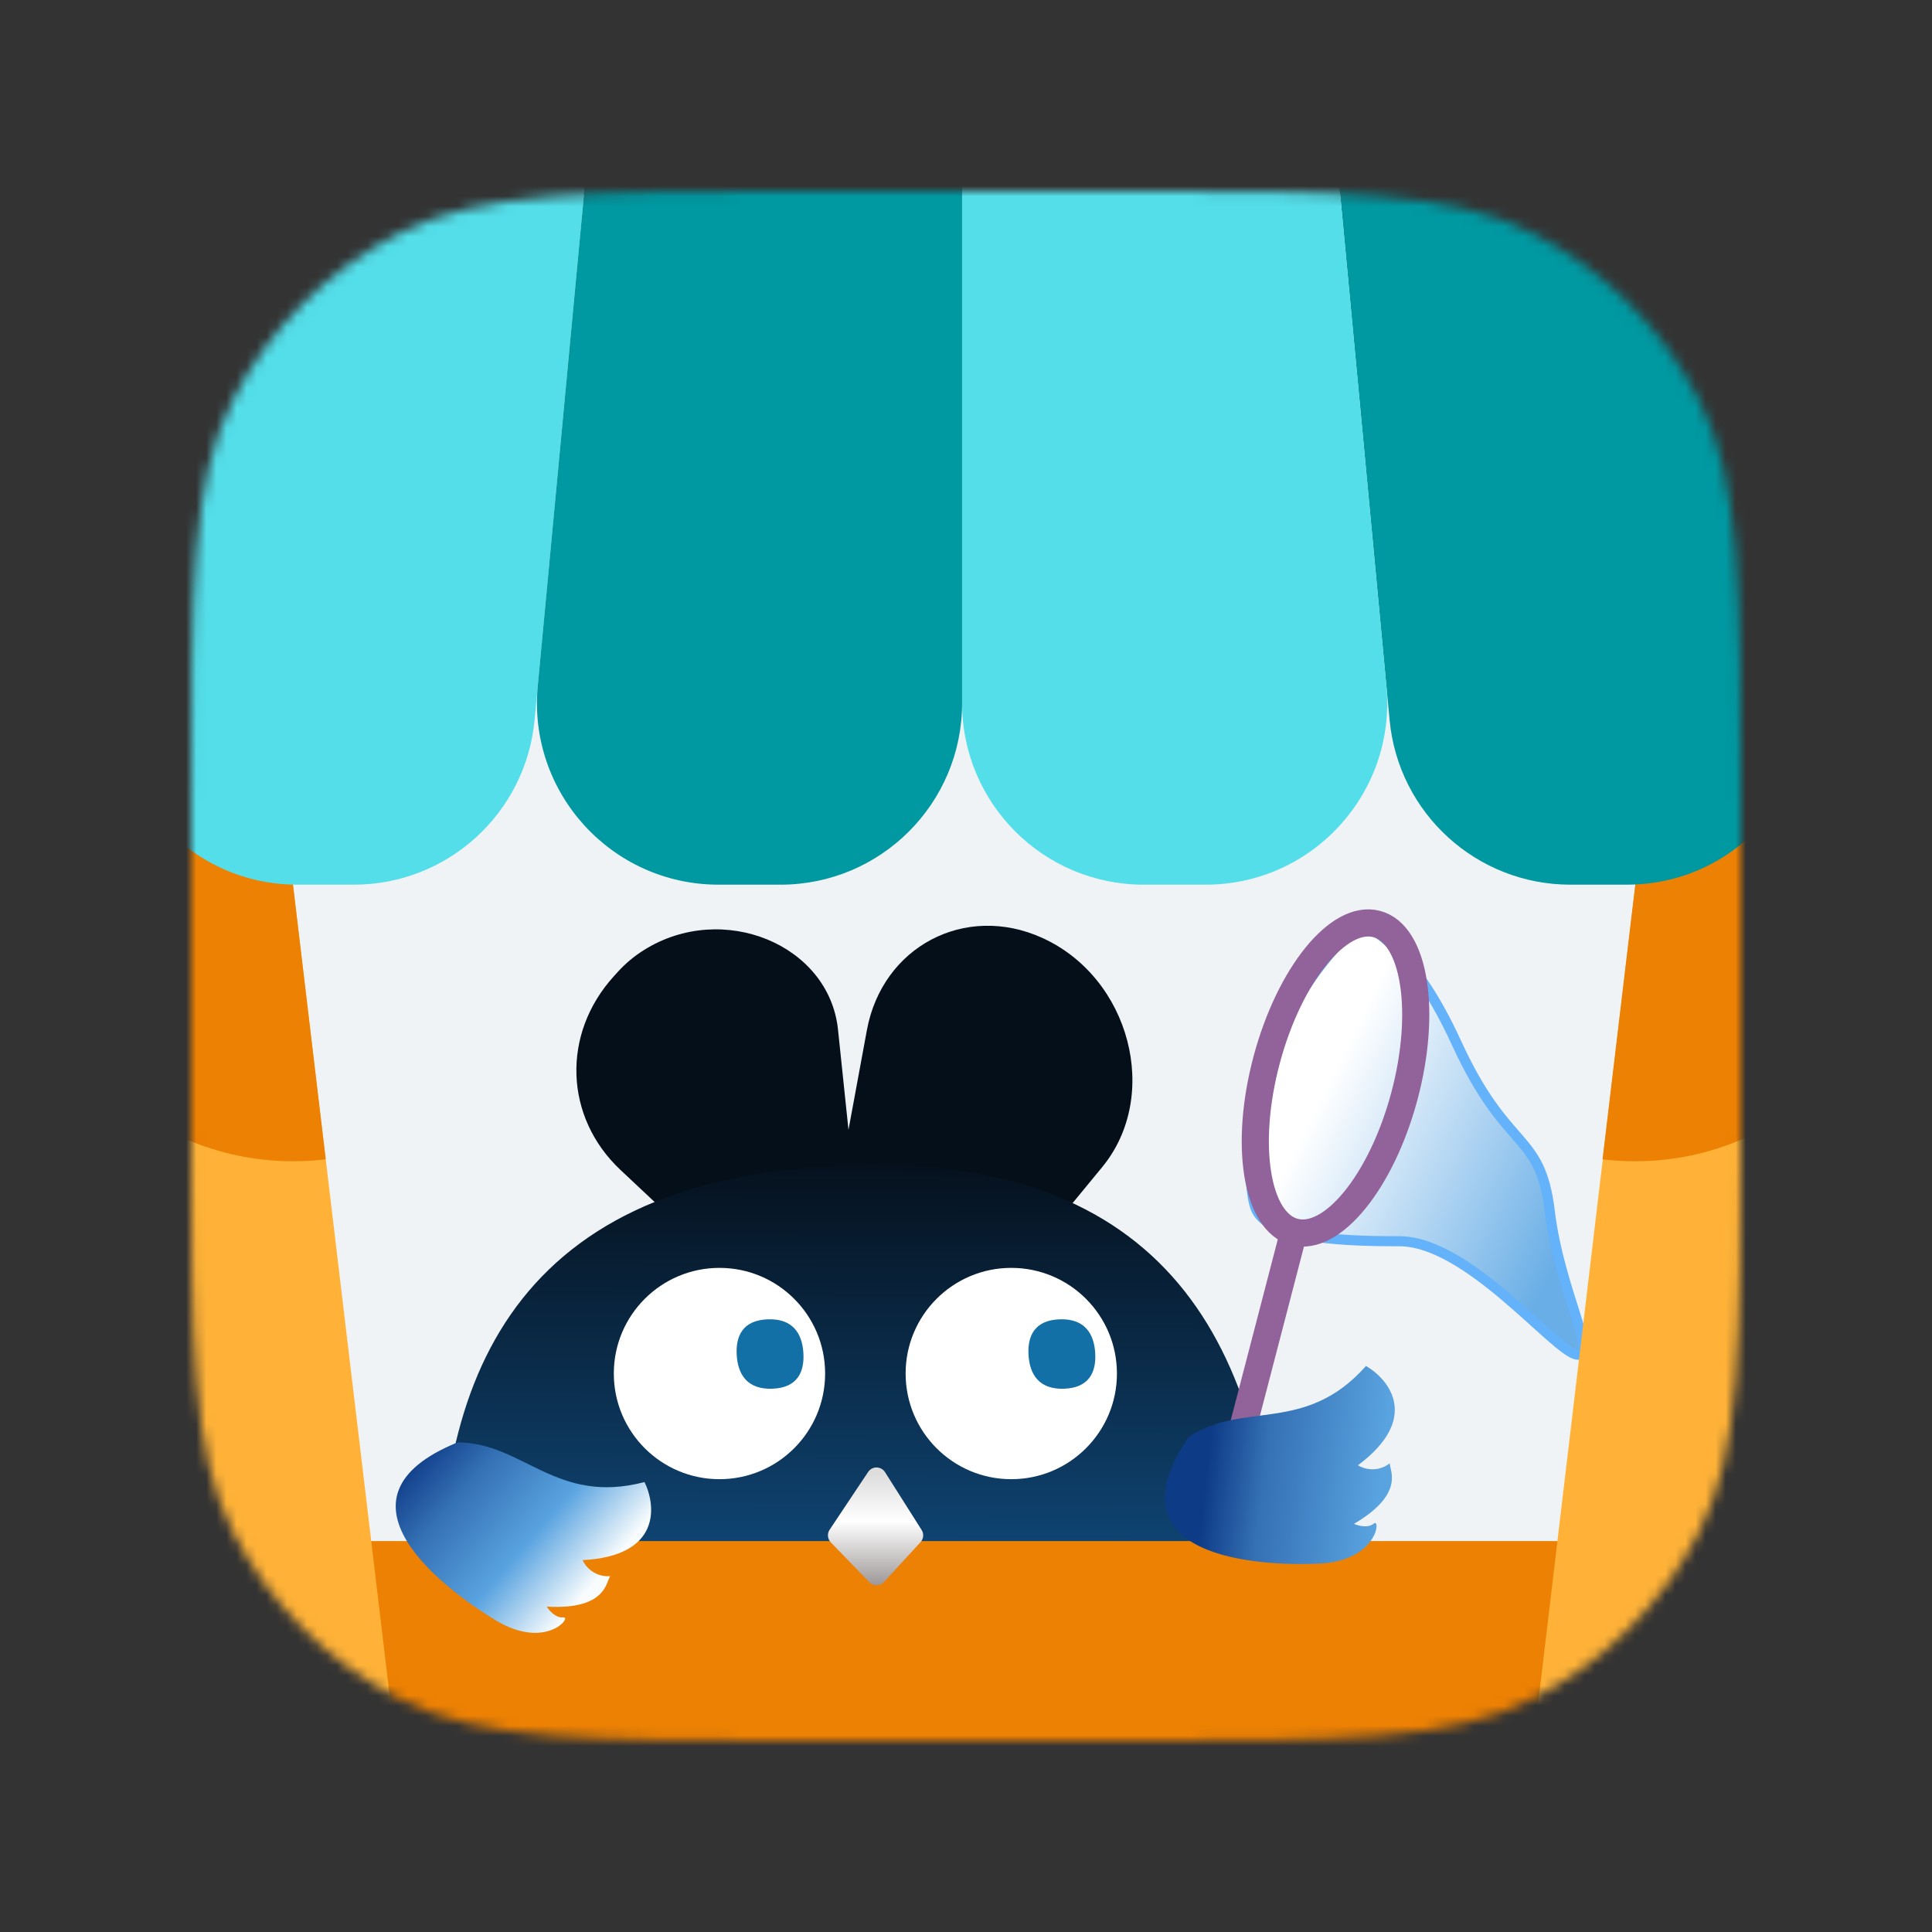 <svg xmlns="http://www.w3.org/2000/svg" width="192" height="192" fill="none" viewBox="0 0 192 192"><rect x="0" y="0" width="192" height="192" fill="#333333" stroke="none"/><g clip-path="url(#clip0_2101_3688)"><mask id="mask0_2101_3688" style="mask-type:alpha" width="154" height="154" x="19" y="19" maskUnits="userSpaceOnUse"><path fill="#EFF3F5" d="M19 79.8C19 58.518 19 47.877 23.142 39.748C26.785 32.598 32.598 26.785 39.748 23.142C47.877 19 58.518 19 79.8 19H112.2C133.482 19 144.123 19 152.252 23.142C159.402 26.785 165.215 32.598 168.858 39.748C173 47.877 173 58.518 173 79.8V112.2C173 133.482 173 144.123 168.858 152.252C165.215 159.402 159.402 165.215 152.252 168.858C144.123 173 133.482 173 112.2 173H79.8C58.518 173 47.877 173 39.748 168.858C32.598 165.215 26.785 159.402 23.142 152.252C19 144.123 19 133.482 19 112.2V79.8Z"/></mask><g mask="url(#mask0_2101_3688)"><path fill="#EFF3F5" d="M19 79.8C19 58.518 19 47.877 23.142 39.748C26.785 32.598 32.598 26.785 39.748 23.142C47.877 19 58.518 19 79.8 19H112.2C133.482 19 144.123 19 152.252 23.142C159.402 26.785 165.215 32.598 168.858 39.748C173 47.877 173 58.518 173 79.8V112.2C173 133.482 173 144.123 168.858 152.252C165.215 159.402 159.402 165.215 152.252 168.858C144.123 173 133.482 173 112.2 173H79.8C58.518 173 47.877 173 39.748 168.858C32.598 165.215 26.785 159.402 23.142 152.252C19 144.123 19 133.482 19 112.2V79.8Z"/><path fill="#050F1A" d="M109.539 115.98C115.382 108.877 112.31 97.16 103.568 93.202V93.202C95.909 89.735 87.683 94.067 86.15 102.375L77.858 147.302C76.947 152.238 80.174 157.321 84.94 158.457V158.457C89.437 159.528 93.636 156.672 94.437 151.998L97.581 133.639C98.025 131.051 99.091 128.681 100.679 126.75L109.539 115.98Z"/><path fill="#050F1A" d="M83.279 102.316C82.394 93.858 71.807 89.517 64.001 94.41V94.41C63.025 95.023 62.146 95.756 61.394 96.588L60.986 97.038C55.796 102.776 56.087 111.032 61.663 116.268L72.187 126.147C73.677 127.546 74.832 129.209 75.582 131.036L80.659 143.405C82.874 148.799 90.813 149.802 94.785 145.188V145.188C96.932 142.694 97.143 139.28 95.311 136.656L87.386 125.304C86.069 123.417 85.261 121.271 85.028 119.034L83.279 102.316Z"/><path fill="url(#paint0_linear_2101_3688)" d="M126.994 159.234C128.137 184.253 120.512 204.926 87.479 206.434C54.445 207.943 44.968 188.051 43.826 163.031C42.684 138.012 50.308 117.339 83.341 115.831C116.375 114.322 125.852 134.214 126.994 159.234Z"/><path fill="url(#paint1_linear_2101_3688)" stroke="#64B2F9" d="M144.732 103.615C140.709 94.833 136.58 92.086 135.018 91.811C123.312 102.548 123.632 117.653 124.852 120.239C126.071 122.825 132.229 123.369 139.057 123.353C145.885 123.337 154.439 134.213 156.679 134.617C158.919 135.022 154.965 128.27 154.011 120.338C153.057 112.405 149.761 114.592 144.732 103.615Z"/><path stroke="#92629A" stroke-linecap="round" stroke-width="2.696" d="M121.595 149.236L128.484 122.764"/><ellipse stroke="#92629A" stroke-linecap="round" stroke-width="2.696" rx="7.076" ry="15.837" transform="matrix(-0.966 -0.259 -0.259 0.966 132.723 107.129)"/><circle cx="100.5" cy="136.5" r="10.5" fill="#fff"/><circle cx="71.5" cy="136.5" r="10.5" fill="#fff"/><path fill="#1370A7" d="M105.741 138.01C103.247 138.094 102.333 136.577 102.214 134.672C102.096 132.767 102.818 131.195 105.313 131.111C107.808 131.027 108.721 132.544 108.84 134.45C108.958 136.355 108.236 137.927 105.741 138.01Z"/><path fill="#1370A7" d="M76.741 138.01C74.247 138.094 73.333 136.577 73.214 134.672C73.096 132.767 73.818 131.195 76.313 131.111C78.808 131.027 79.721 132.544 79.84 134.45C79.958 136.355 79.236 137.927 76.741 138.01Z"/><rect width="201.223" height="54.441" x="-5" y="153.149" fill="#ED8103" rx="7.189"/><rect width="27.07" height="115.199" x="-1.497" y="59.806" fill="#FFB237" transform="rotate(-6.799 -1.497 59.806)"/><path fill="#ED8103" d="M-1.497 59.806L25.383 56.601L32.37 115.213V115.213C17.525 116.983 4.056 106.383 2.286 91.538L-1.497 59.806Z"/><rect width="27.07" height="115.199" fill="#FFB237" transform="matrix(-0.993 -0.118 -0.118 0.993 193.127 59.806)"/><path fill="#ED8103" d="M193.127 59.806L166.247 56.601L159.259 115.213V115.213C174.105 116.983 187.574 106.383 189.344 91.538L193.127 59.806Z"/><path fill="#0098A1" d="M164.588 4H131.745L138.098 71.561C138.97 80.832 146.753 87.918 156.066 87.918H161.664C173.315 87.918 181.913 77.042 179.224 65.706L164.588 4Z"/><path fill="#53DEE9" d="M26.635 4H59.477L53.124 71.561C52.252 80.832 44.469 87.918 35.157 87.918H29.559C17.908 87.918 9.31 77.043 11.999 65.706L26.635 4Z"/><path fill="#53DEE9" d="M131.745 4H95.611V69.871C95.611 79.838 103.691 87.918 113.658 87.918H119.813C130.447 87.918 138.776 78.769 137.78 68.181L131.745 4Z"/><path fill="#0098A1" d="M59.478 4H95.612V69.871C95.612 79.838 87.532 87.918 77.565 87.918H71.41C60.776 87.918 52.447 78.769 53.442 68.181L59.478 4Z"/><path fill="url(#paint2_linear_2101_3688)" d="M82.447 152.024L86.275 146.281C86.676 145.678 87.564 145.689 87.952 146.3L91.59 152.047C91.832 152.429 91.788 152.925 91.482 153.258L87.846 157.218C87.457 157.642 86.791 157.651 86.391 157.237L82.56 153.273C82.233 152.935 82.186 152.415 82.447 152.024Z"/><path fill="url(#paint3_linear_2101_3688)" d="M64.049 147.285C55.24 149.599 51.969 143.344 45.469 143.344C31.969 148.844 44.198 157.959 49.229 161.004C54.26 164.05 56.909 160.625 55.981 160.732C55.24 160.817 54.575 160.055 54.336 159.663C60.295 160.008 60.229 157.159 60.639 156.642C59.027 156.738 58.14 155.615 57.899 155.042C65.655 154.642 65.231 149.704 64.049 147.285Z"/><path fill="url(#paint4_linear_2101_3688)" d="M135.751 135.748C129.716 142.57 123.519 139.191 118.117 142.805C109.955 154.883 125.187 155.658 131.062 155.392C136.937 155.126 137.234 150.806 136.523 151.411C135.954 151.894 134.978 151.63 134.561 151.437C139.705 148.411 138.066 146.08 138.12 145.422C136.833 146.398 135.472 145.958 134.952 145.616C141.176 140.971 138.078 137.102 135.751 135.748Z"/></g></g><defs><linearGradient id="paint0_linear_2101_3688" x1="83.222" x2="83.04" y1="114.268" y2="154.607" gradientUnits="userSpaceOnUse"><stop stop-color="#050F1A"/><stop offset="1" stop-color="#0F4574"/></linearGradient><linearGradient id="paint1_linear_2101_3688" x1="132.5" x2="157.963" y1="106.5" y2="119.046" gradientUnits="userSpaceOnUse"><stop stop-color="#fff"/><stop offset="1" stop-color="#69AEE6"/></linearGradient><linearGradient id="paint2_linear_2101_3688" x1="87" x2="87" y1="145" y2="158" gradientUnits="userSpaceOnUse"><stop offset=".11" stop-color="#DEDDDD"/><stop offset=".476" stop-color="#fff"/><stop offset="1" stop-color="#979190"/></linearGradient><linearGradient id="paint3_linear_2101_3688" x1="38.469" x2="55.118" y1="147.689" y2="161.926" gradientUnits="userSpaceOnUse"><stop stop-color="#0E3B86"/><stop offset=".271" stop-color="#3470B4"/><stop offset=".651" stop-color="#59A3E0"/><stop offset="1" stop-color="#F8FCFD"/></linearGradient><linearGradient id="paint4_linear_2101_3688" x1="114.715" x2="136.469" y1="150.309" y2="152.883" gradientUnits="userSpaceOnUse"><stop offset=".215" stop-color="#0E3B86"/><stop offset=".47" stop-color="#3470B4"/><stop offset="1" stop-color="#59A3E0"/></linearGradient><clipPath id="clip0_2101_3688"><rect width="192" height="192" fill="#fff"/></clipPath></defs></svg>